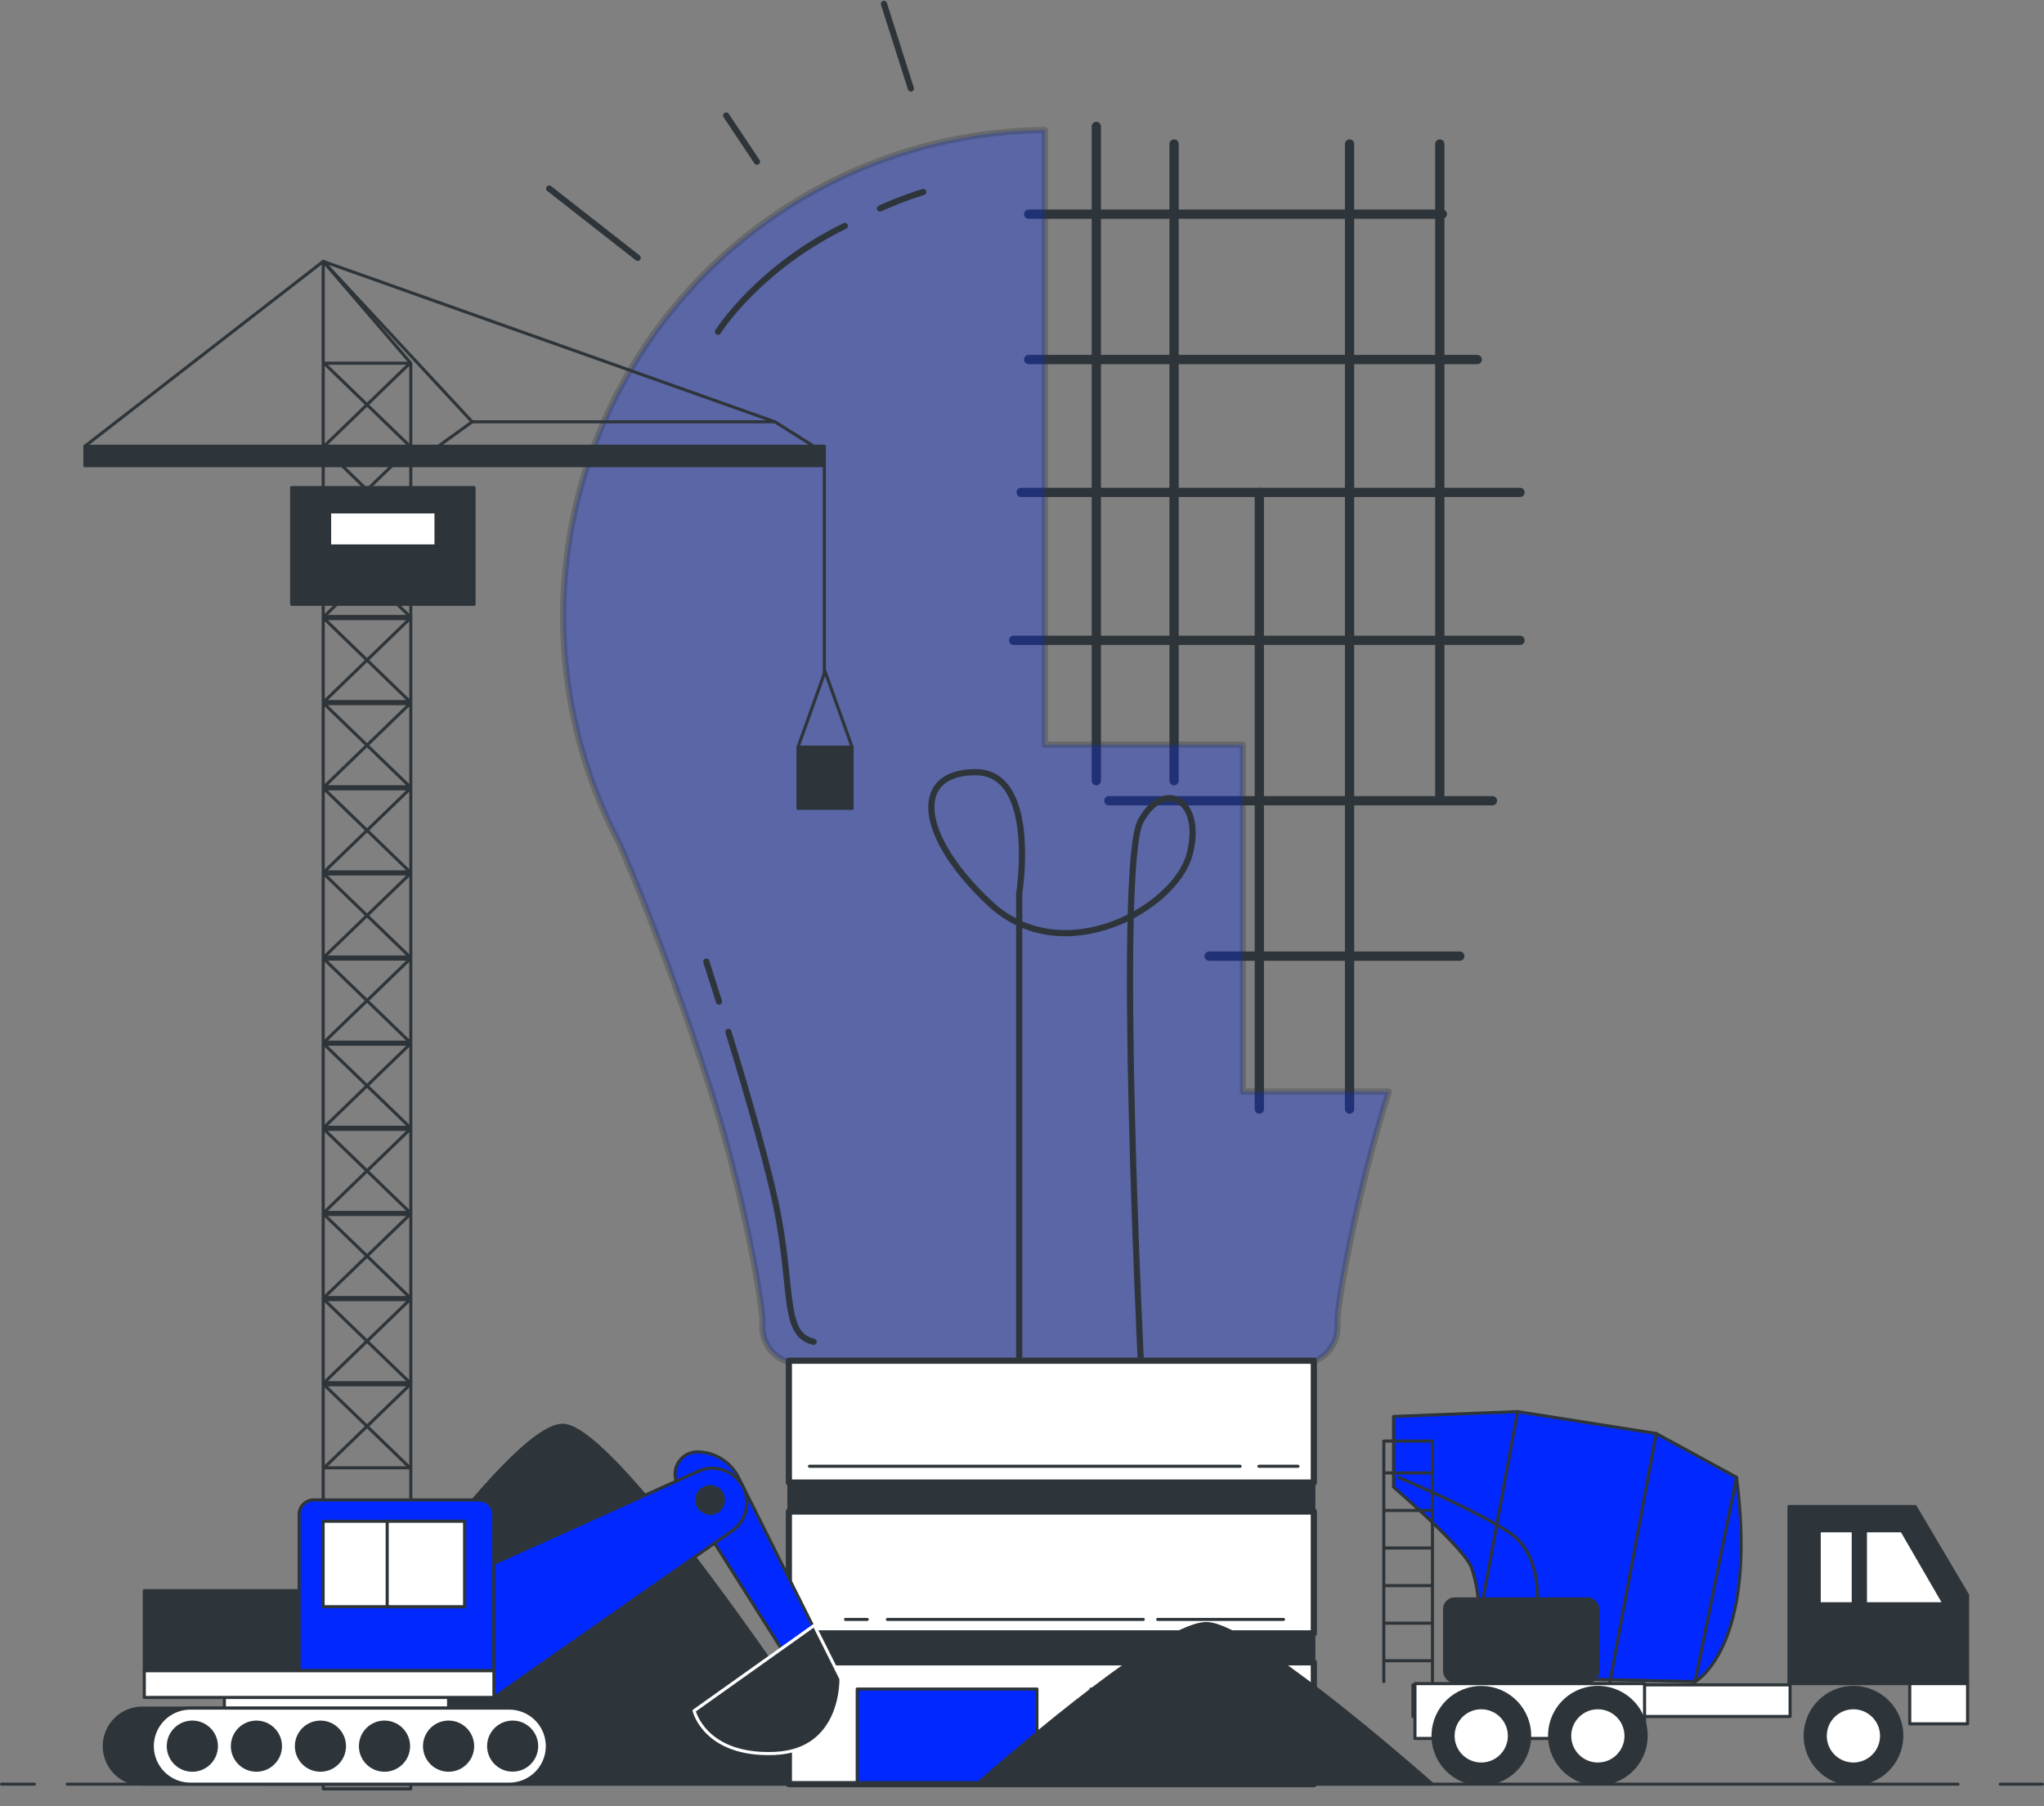 <svg xmlns="http://www.w3.org/2000/svg" width="660.859" height="583.977" viewBox="0 0 660.859 583.977">
  <rect x="0" y="0" width="660.859" height="583.977" fill="#808080" stroke="none"/>
  <g id="Create-bro" transform="translate(-39.74 -52.684)">
    <g id="freepik--Bulb--inject-102" transform="translate(126.167 53.94)">
      <path id="Path_1677" data-name="Path 1677" d="M284.466,462.167c-14.329-21.816-75.5-113.547-93.4-116-17.443-2.391-79.431,90.362-96.2,116Z" transform="translate(-94.87 113.447)" fill="#2e353a" stroke="#2e353a" stroke-linecap="round" stroke-linejoin="round" stroke-width="1"/>
      <line id="Line_359" data-name="Line 359" y2="211.538" transform="translate(268.036 39.621)" fill="none" stroke="#2e353a" stroke-linecap="round" stroke-linejoin="round" stroke-width="3"/>
      <line id="Line_360" data-name="Line 360" y2="205.86" transform="translate(293.171 45.299)" fill="none" stroke="#2e353a" stroke-linecap="round" stroke-linejoin="round" stroke-width="3"/>
      <line id="Line_361" data-name="Line 361" y2="199.395" transform="translate(320.728 157.95)" fill="none" stroke="#2e353a" stroke-linecap="round" stroke-linejoin="round" stroke-width="3"/>
      <line id="Line_362" data-name="Line 362" y2="312.046" transform="translate(349.905 45.299)" fill="none" stroke="#2e353a" stroke-linecap="round" stroke-linejoin="round" stroke-width="3"/>
      <line id="Line_363" data-name="Line 363" y2="211.538" transform="translate(379.082 45.299)" fill="none" stroke="#2e353a" stroke-linecap="round" stroke-linejoin="round" stroke-width="3"/>
      <line id="Line_364" data-name="Line 364" x2="133.743" transform="translate(246.157 67.98)" fill="none" stroke="#2e353a" stroke-linecap="round" stroke-linejoin="round" stroke-width="3"/>
      <line id="Line_365" data-name="Line 365" x2="145.036" transform="translate(246.157 114.994)" fill="none" stroke="#2e353a" stroke-linecap="round" stroke-linejoin="round" stroke-width="3"/>
      <line id="Line_366" data-name="Line 366" x2="161.284" transform="translate(243.735 157.95)" fill="none" stroke="#2e353a" stroke-linecap="round" stroke-linejoin="round" stroke-width="3"/>
      <line id="Line_367" data-name="Line 367" x2="163.722" transform="translate(241.297 205.781)" fill="none" stroke="#2e353a" stroke-linecap="round" stroke-linejoin="round" stroke-width="3"/>
      <line id="Line_368" data-name="Line 368" x2="124.007" transform="translate(272.094 257.639)" fill="none" stroke="#2e353a" stroke-linecap="round" stroke-linejoin="round" stroke-width="3"/>
      <line id="Line_369" data-name="Line 369" x2="81.051" transform="translate(304.511 307.893)" fill="none" stroke="#2e353a" stroke-linecap="round" stroke-linejoin="round" stroke-width="3"/>
      <line id="Line_370" data-name="Line 370" x2="28.611" y2="22.398" transform="translate(91.133 59.707)" fill="none" stroke="#2e353a" stroke-linecap="round" stroke-linejoin="round" stroke-width="2"/>
      <line id="Line_371" data-name="Line 371" x2="9.956" y2="14.927" transform="translate(148.355 36.082)" fill="none" stroke="#2e353a" stroke-linecap="round" stroke-linejoin="round" stroke-width="2"/>
      <line id="Line_372" data-name="Line 372" x2="8.714" y2="27.368" transform="translate(199.364)" fill="none" stroke="#2e353a" stroke-linecap="round" stroke-linejoin="round" stroke-width="2"/>
      <path id="Path_1678" data-name="Path 1678" d="M422.627,390.777H375.44V278.583H311.423V79.88a157.289,157.289,0,0,0-137.5,230.79c5.128,11.938,17.176,41.178,29.24,78.991,11.152,34.9,16.971,69.994,16.971,75.294v1.573A11.765,11.765,0,0,0,231.882,478.7h162.4a11.781,11.781,0,0,0,11.75-12.174v-1.573C406,459.717,411.711,425.3,422.627,390.777Z" transform="translate(-60.028 -39.079)" fill="#0129ff" stroke="#2e353a" stroke-linecap="round" stroke-linejoin="round" stroke-width="2" opacity="0.3"/>
      <path id="Path_1679" data-name="Path 1679" d="M220.81,97.942a126.32,126.32,0,0,1,13.983-5.332" transform="translate(-22.72 -31.786)" fill="none" stroke="#2e353a" stroke-linecap="round" stroke-linejoin="round" stroke-width="2"/>
      <path id="Path_1680" data-name="Path 1680" d="M187.51,133.8s12.819-20.448,40.99-34.21" transform="translate(-41.798 -27.788)" fill="none" stroke="#2e353a" stroke-linecap="round" stroke-linejoin="round" stroke-width="2"/>
      <path id="Path_1681" data-name="Path 1681" d="M189.65,265.26c5.835,19.063,13.558,45.472,16.232,60.226,4.53,24.883,1.573,37.749,11.325,39.967" transform="translate(-40.572 67.123)" fill="none" stroke="#2e353a" stroke-linecap="round" stroke-linejoin="round" stroke-width="2"/>
      <path id="Path_1682" data-name="Path 1682" d="M185.11,250.8s1.573,5.112,4.105,12.945" transform="translate(-43.172 58.839)" fill="none" stroke="#2e353a" stroke-linecap="round" stroke-linejoin="round" stroke-width="2"/>
      <path id="Path_1683" data-name="Path 1683" d="M259.763,401.56V251.192s6.292-39.322-14.156-39.322-18.875,20.448,4.719,42.468,59.77,1.573,64.488-15.729-7.864-25.166-15.729-11.01,0,174.591,0,174.591" transform="translate(-16.673 36.536)" fill="none" stroke="#2e353a" stroke-linecap="round" stroke-linejoin="round" stroke-width="2"/>
      <rect id="Rectangle_596" data-name="Rectangle 596" width="169.73" height="39.385" transform="translate(168.629 438.71)" fill="#fff" stroke="#2e353a" stroke-linecap="round" stroke-linejoin="round" stroke-width="2"/>
      <rect id="Rectangle_597" data-name="Rectangle 597" width="169.73" height="39.385" transform="translate(168.629 487.47)" fill="#fff" stroke="#2e353a" stroke-linecap="round" stroke-linejoin="round" stroke-width="2"/>
      <rect id="Rectangle_598" data-name="Rectangle 598" width="169.73" height="9.374" transform="translate(168.629 478.095)" fill="#2e353a" stroke="#2e353a" stroke-linecap="round" stroke-linejoin="round" stroke-width="1"/>
      <rect id="Rectangle_599" data-name="Rectangle 599" width="169.73" height="39.385" transform="translate(168.629 536.229)" fill="#fff" stroke="#2e353a" stroke-linecap="round" stroke-linejoin="round" stroke-width="2"/>
      <line id="Line_373" data-name="Line 373" x2="12.615" transform="translate(320.602 472.826)" fill="none" stroke="#2e353a" stroke-linecap="round" stroke-linejoin="round" stroke-width="1"/>
      <line id="Line_374" data-name="Line 374" x2="139.232" transform="translate(175.299 472.826)" fill="none" stroke="#2e353a" stroke-linecap="round" stroke-linejoin="round" stroke-width="1"/>
      <line id="Line_375" data-name="Line 375" x2="40.659" transform="translate(287.886 522.357)" fill="none" stroke="#2e353a" stroke-linecap="round" stroke-linejoin="round" stroke-width="1"/>
      <line id="Line_376" data-name="Line 376" x2="82.718" transform="translate(200.496 522.357)" fill="none" stroke="#2e353a" stroke-linecap="round" stroke-linejoin="round" stroke-width="1"/>
      <line id="Line_377" data-name="Line 377" x2="6.999" transform="translate(186.954 522.357)" fill="none" stroke="#2e353a" stroke-linecap="round" stroke-linejoin="round" stroke-width="1"/>
      <rect id="Rectangle_600" data-name="Rectangle 600" width="169.73" height="9.374" transform="translate(168.629 526.855)" fill="#2e353a" stroke="#2e353a" stroke-linecap="round" stroke-linejoin="round" stroke-width="1"/>
      <rect id="Rectangle_601" data-name="Rectangle 601" width="58.103" height="30.247" transform="translate(190.729 544.865)" fill="#0129ff" stroke="#2e353a" stroke-linecap="round" stroke-linejoin="round" stroke-width="1"/>
      <rect id="Rectangle_602" data-name="Rectangle 602" width="58.103" height="30.247" transform="translate(266.337 544.865)" fill="#0129ff" stroke="#2e353a" stroke-linecap="round" stroke-linejoin="round" stroke-width="1"/>
    </g>
    <g id="freepik--Ground--inject-102" transform="translate(40.24 577.628)">
      <path id="Path_1684" data-name="Path 1684" d="M388,438.813c-11.136-9.768-58.685-50.836-72.526-51.905-13.558-1.085-61.689,40.455-74.712,51.905Z" transform="translate(74.636 -386.887)" fill="#2e353a" stroke="#2e353a" stroke-linecap="round" stroke-linejoin="round" stroke-width="1"/>
      <line id="Line_378" data-name="Line 378" x2="13.653" transform="translate(646.206 51.926)" fill="#fff" stroke="#2e353a" stroke-linecap="round" stroke-linejoin="round" stroke-width="1"/>
      <line id="Line_379" data-name="Line 379" x2="611.319" transform="translate(21.234 51.926)" fill="#fff" stroke="#2e353a" stroke-linecap="round" stroke-linejoin="round" stroke-width="1"/>
      <line id="Line_380" data-name="Line 380" x2="10.617" transform="translate(0 51.926)" fill="#fff" stroke="#2e353a" stroke-linecap="round" stroke-linejoin="round" stroke-width="1"/>
    </g>
    <g id="freepik--Trucks--inject-102" transform="translate(67.184 137.193)">
      <path id="Path_1685" data-name="Path 1685" d="M448.476,362.83H407.66v57.253H465.4V391.457Z" transform="translate(143.307 39.767)" fill="#2e353a" stroke="#2e353a" stroke-linecap="round" stroke-linejoin="round" stroke-width="1"/>
      <rect id="Rectangle_603" data-name="Rectangle 603" width="18.702" height="13.008" transform="translate(590.007 459.85)" fill="#fff" stroke="#2e353a" stroke-linecap="round" stroke-linejoin="round" stroke-width="1"/>
      <path id="Path_1686" data-name="Path 1686" d="M423.889,430.615s20.448-11.01,13.37-66.061L411.306,350.4l-44.827-7.078-40.109,1.573V367.7s22.807,19.661,25.166,25.953a43.6,43.6,0,0,1,2.359,13.37v22.02Z" transform="translate(96.737 28.59)" fill="#0129ff" stroke="#2e353a" stroke-linecap="round" stroke-linejoin="round" stroke-width="1"/>
      <line id="Line_381" data-name="Line 381" x1="13.37" y2="66.061" transform="translate(520.626 393.144)" fill="none" stroke="#2e353a" stroke-linecap="round" stroke-linejoin="round" stroke-width="1"/>
      <line id="Line_382" data-name="Line 382" x1="14.942" y2="80.217" transform="translate(493.101 378.988)" fill="none" stroke="#2e353a" stroke-linecap="round" stroke-linejoin="round" stroke-width="1"/>
      <line id="Line_383" data-name="Line 383" x1="11.01" y2="59.77" transform="translate(452.206 371.91)" fill="none" stroke="#2e353a" stroke-linecap="round" stroke-linejoin="round" stroke-width="1"/>
      <path id="Path_1687" data-name="Path 1687" d="M327.37,356.82s25.953,11.01,36.176,18.088,8.651,22.02,8.651,22.02" transform="translate(97.31 36.324)" fill="none" stroke="#2e353a" stroke-linecap="round" stroke-linejoin="round" stroke-width="1"/>
      <rect id="Rectangle_604" data-name="Rectangle 604" width="121.946" height="10.224" transform="translate(429.383 460.259)" fill="#fff" stroke="#2e353a" stroke-linecap="round" stroke-linejoin="round" stroke-width="1"/>
      <path id="Path_1688" data-name="Path 1688" d="M423.37,391.413h25.465L435.167,367.82h-11.8Z" transform="translate(152.308 42.625)" fill="#fff" stroke="#2e353a" stroke-linecap="round" stroke-linejoin="round" stroke-width="1"/>
      <rect id="Rectangle_605" data-name="Rectangle 605" width="11.01" height="23.593" transform="translate(560.735 410.445)" fill="#fff" stroke="#2e353a" stroke-linecap="round" stroke-linejoin="round" stroke-width="1"/>
      <rect id="Rectangle_606" data-name="Rectangle 606" width="74.24" height="17.726" transform="translate(430.028 459.85)" fill="#fff" stroke="#2e353a" stroke-linecap="round" stroke-linejoin="round" stroke-width="1"/>
      <circle id="Ellipse_88" data-name="Ellipse 88" cx="15.619" cy="15.619" r="15.619" transform="translate(553.673 464.111) rotate(-10.24)" fill="#2e353a" stroke="#2e353a" stroke-linecap="round" stroke-linejoin="round" stroke-width="1"/>
      <circle id="Ellipse_89" data-name="Ellipse 89" cx="9.107" cy="9.107" r="9.107" transform="translate(562.685 467.651)" fill="#fff" stroke="#2e353a" stroke-linecap="round" stroke-linejoin="round" stroke-width="1"/>
      <circle id="Ellipse_90" data-name="Ellipse 90" cx="15.619" cy="15.619" r="15.619" transform="translate(433.4 464.071) rotate(-10.04)" fill="#2e353a" stroke="#2e353a" stroke-linecap="round" stroke-linejoin="round" stroke-width="1"/>
      <circle id="Ellipse_91" data-name="Ellipse 91" cx="9.107" cy="9.107" r="9.107" transform="translate(442.359 467.651)" fill="#fff" stroke="#2e353a" stroke-linecap="round" stroke-linejoin="round" stroke-width="1"/>
      <circle id="Ellipse_92" data-name="Ellipse 92" cx="15.619" cy="15.619" r="15.619" transform="translate(467.107 475.752) rotate(-42.56)" fill="#2e353a" stroke="#2e353a" stroke-linecap="round" stroke-linejoin="round" stroke-width="1"/>
      <circle id="Ellipse_93" data-name="Ellipse 93" cx="9.107" cy="9.107" r="9.107" transform="translate(480.062 467.651)" fill="#fff" stroke="#2e353a" stroke-linecap="round" stroke-linejoin="round" stroke-width="1"/>
      <rect id="Rectangle_607" data-name="Rectangle 607" width="49.546" height="26.739" rx="3.25" transform="translate(439.623 432.466)" fill="#2e353a" stroke="#2e353a" stroke-linecap="round" stroke-linejoin="round" stroke-width="1"/>
      <path id="Path_1689" data-name="Path 1689" d="M324.37,427.149V349.37H340.1v77.779" transform="translate(95.591 32.056)" fill="none" stroke="#2e353a" stroke-linecap="round" stroke-linejoin="round" stroke-width="1"/>
      <line id="Line_384" data-name="Line 384" x2="15.446" transform="translate(420.072 391.728)" fill="none" stroke="#2e353a" stroke-linecap="round" stroke-linejoin="round" stroke-width="1"/>
      <line id="Line_385" data-name="Line 385" x2="15.446" transform="translate(420.072 403.871)" fill="none" stroke="#2e353a" stroke-linecap="round" stroke-linejoin="round" stroke-width="1"/>
      <line id="Line_386" data-name="Line 386" x2="15.446" transform="translate(420.072 416.013)" fill="none" stroke="#2e353a" stroke-linecap="round" stroke-linejoin="round" stroke-width="1"/>
      <line id="Line_387" data-name="Line 387" x2="15.446" transform="translate(420.072 428.172)" fill="none" stroke="#2e353a" stroke-linecap="round" stroke-linejoin="round" stroke-width="1"/>
      <line id="Line_388" data-name="Line 388" x2="15.446" transform="translate(420.072 440.315)" fill="none" stroke="#2e353a" stroke-linecap="round" stroke-linejoin="round" stroke-width="1"/>
      <line id="Line_389" data-name="Line 389" x2="15.446" transform="translate(420.072 452.457)" fill="none" stroke="#2e353a" stroke-linecap="round" stroke-linejoin="round" stroke-width="1"/>
      <path id="Path_1690" data-name="Path 1690" d="M134.672,600.757H106.36V106.87l28.312,32.921Z" transform="translate(-29.304 -106.87)" fill="none" stroke="#2e353a" stroke-linecap="round" stroke-linejoin="round" stroke-width="1"/>
      <path id="Path_1691" data-name="Path 1691" d="M106.54,364.649H134.3L106.54,337.8H134.3Z" transform="translate(-29.201 25.427)" fill="none" stroke="#2e353a" stroke-linecap="round" stroke-linejoin="round" stroke-width="1"/>
      <path id="Path_1692" data-name="Path 1692" d="M106.54,347.149H134.3L106.54,320.3H134.3Z" transform="translate(-29.201 15.402)" fill="none" stroke="#2e353a" stroke-linecap="round" stroke-linejoin="round" stroke-width="1"/>
      <path id="Path_1693" data-name="Path 1693" d="M106.54,329.649H134.3L106.54,302.8H134.3Z" transform="translate(-29.201 5.376)" fill="none" stroke="#2e353a" stroke-linecap="round" stroke-linejoin="round" stroke-width="1"/>
      <path id="Path_1694" data-name="Path 1694" d="M106.54,312.149H134.3L106.54,285.3H134.3Z" transform="translate(-29.201 -4.649)" fill="none" stroke="#2e353a" stroke-linecap="round" stroke-linejoin="round" stroke-width="1"/>
      <path id="Path_1695" data-name="Path 1695" d="M106.54,294.649H134.3L106.54,267.8H134.3Z" transform="translate(-29.201 -14.675)" fill="none" stroke="#2e353a" stroke-linecap="round" stroke-linejoin="round" stroke-width="1"/>
      <path id="Path_1696" data-name="Path 1696" d="M106.54,277.149H134.3L106.54,250.3H134.3Z" transform="translate(-29.201 -24.7)" fill="none" stroke="#2e353a" stroke-linecap="round" stroke-linejoin="round" stroke-width="1"/>
      <path id="Path_1697" data-name="Path 1697" d="M106.54,259.649H134.3L106.54,232.8H134.3Z" transform="translate(-29.201 -34.726)" fill="none" stroke="#2e353a" stroke-linecap="round" stroke-linejoin="round" stroke-width="1"/>
      <path id="Path_1698" data-name="Path 1698" d="M106.54,242.149H134.3L106.54,215.3H134.3Z" transform="translate(-29.201 -44.752)" fill="none" stroke="#2e353a" stroke-linecap="round" stroke-linejoin="round" stroke-width="1"/>
      <path id="Path_1699" data-name="Path 1699" d="M106.54,224.649H134.3L106.54,197.8H134.3Z" transform="translate(-29.201 -54.777)" fill="none" stroke="#2e353a" stroke-linecap="round" stroke-linejoin="round" stroke-width="1"/>
      <path id="Path_1700" data-name="Path 1700" d="M106.54,207.149H134.3L106.54,180.3H134.3Z" transform="translate(-29.201 -64.803)" fill="none" stroke="#2e353a" stroke-linecap="round" stroke-linejoin="round" stroke-width="1"/>
      <path id="Path_1701" data-name="Path 1701" d="M106.54,189.649H134.3L106.54,162.8H134.3Z" transform="translate(-29.201 -74.828)" fill="none" stroke="#2e353a" stroke-linecap="round" stroke-linejoin="round" stroke-width="1"/>
      <path id="Path_1702" data-name="Path 1702" d="M106.54,172.149H134.3L106.54,145.3H134.3Z" transform="translate(-29.201 -84.854)" fill="none" stroke="#2e353a" stroke-linecap="round" stroke-linejoin="round" stroke-width="1"/>
      <path id="Path_1703" data-name="Path 1703" d="M106.54,154.649H134.3L106.54,127.8H134.3Z" transform="translate(-29.201 -94.879)" fill="none" stroke="#2e353a" stroke-linecap="round" stroke-linejoin="round" stroke-width="1"/>
      <path id="Path_1704" data-name="Path 1704" d="M252.93,148.485l-13.716-8.635H141.334l-11.954,8.635Z" transform="translate(-16.116 -87.976)" fill="none" stroke="#2e353a" stroke-linecap="round" stroke-linejoin="round" stroke-width="1"/>
      <rect id="Rectangle_608" data-name="Rectangle 608" width="239.079" height="6.292" transform="translate(0 59.77)" fill="#2e353a" stroke="#2e353a" stroke-linecap="round" stroke-linejoin="round" stroke-width="1"/>
      <path id="Path_1705" data-name="Path 1705" d="M252.4,158.744,106.36,106.87l48.162,51.874" transform="translate(-29.304 -106.87)" fill="none" stroke="#2e353a" stroke-linecap="round" stroke-linejoin="round" stroke-width="1"/>
      <line id="Line_390" data-name="Line 390" x1="77.072" y2="59.77" transform="translate(0)" fill="none" stroke="#2e353a" stroke-linecap="round" stroke-linejoin="round" stroke-width="1"/>
      <rect id="Rectangle_609" data-name="Rectangle 609" width="58.983" height="37.749" transform="translate(66.848 73.139)" fill="#2e353a" stroke="#2e353a" stroke-linecap="round" stroke-linejoin="round" stroke-width="1"/>
      <rect id="Rectangle_610" data-name="Rectangle 610" width="34.399" height="11.01" transform="translate(79.132 81.004)" fill="#fff" stroke="#2e353a" stroke-linecap="round" stroke-linejoin="round" stroke-width="1"/>
      <line id="Line_391" data-name="Line 391" y2="67.823" transform="translate(239.079 66.061)" fill="#fff" stroke="#2e353a" stroke-linecap="round" stroke-linejoin="round" stroke-width="1"/>
      <rect id="Rectangle_611" data-name="Rectangle 611" width="17.475" height="19.803" transform="translate(230.57 157.053)" fill="#2e353a" stroke="#2e353a" stroke-linecap="round" stroke-linejoin="round" stroke-width="1"/>
      <path id="Path_1706" data-name="Path 1706" d="M203.96,215.628l8.745-24.458,8.745,24.458" transform="translate(26.61 -58.575)" fill="none" stroke="#2e353a" stroke-linecap="round" stroke-linejoin="round" stroke-width="1"/>
      <path id="Path_1707" data-name="Path 1707" d="M179.81,362.689l37.749,59.675L227,415.459,199.219,359.9a15.021,15.021,0,0,0-13.448-8.3h0a7.22,7.22,0,0,0-5.961,11.089Z" transform="translate(12.13 33.333)" fill="#0129ff" stroke="#2e353a" stroke-linecap="round" stroke-linejoin="round" stroke-width="1"/>
      <path id="Path_1708" data-name="Path 1708" d="M221.435,387.26,182.6,414.88s3.46,14.659,25.89,13.794,21.58-24.16,21.58-24.16Z" transform="translate(14.373 53.762)" fill="#2e353a" stroke="#fff" stroke-linecap="round" stroke-linejoin="round" stroke-width="1"/>
      <path id="Path_1709" data-name="Path 1709" d="M138.71,387.641l70.34-31.694a11.136,11.136,0,0,1,13.527,3.539h0A11.12,11.12,0,0,1,220,375.215l-76.961,53.871Z" transform="translate(-10.771 35.262)" fill="#0129ff" stroke="#2e353a" stroke-linecap="round" stroke-linejoin="round" stroke-width="1"/>
      <rect id="Rectangle_612" data-name="Rectangle 612" width="72.494" height="11.215" transform="translate(45.095 461.737)" fill="#fff" stroke="#2e353a" stroke-linecap="round" stroke-linejoin="round" stroke-width="1"/>
      <rect id="Rectangle_613" data-name="Rectangle 613" width="62.994" height="25.89" transform="translate(19.205 429.808)" fill="#2e353a" stroke="#2e353a" stroke-linecap="round" stroke-linejoin="round" stroke-width="1"/>
      <path id="Path_1710" data-name="Path 1710" d="M106.144,361.47h53.478a4.719,4.719,0,0,1,4.719,4.719v50.49H101.41v-50.49a4.719,4.719,0,0,1,4.734-4.719Z" transform="translate(-32.14 38.988)" fill="#0129ff" stroke="#2e353a" stroke-linecap="round" stroke-linejoin="round" stroke-width="1"/>
      <path id="Path_1711" data-name="Path 1711" d="M73.644,428.854H176.779a12.284,12.284,0,0,0,12.284-12.284h0a12.3,12.3,0,0,0-12.284-12.3H73.644a12.3,12.3,0,0,0-12.284,12.3h0A12.284,12.284,0,0,0,73.644,428.854Z" transform="translate(-55.084 63.507)" fill="#2e353a" stroke="#2e353a" stroke-linecap="round" stroke-linejoin="round" stroke-width="1"/>
      <path id="Path_1712" data-name="Path 1712" d="M83.53,428.854H186.649a12.3,12.3,0,0,0,12.3-12.284h0a12.3,12.3,0,0,0-12.3-12.3H83.53a12.3,12.3,0,0,0-12.3,12.3h0A12.3,12.3,0,0,0,83.53,428.854Z" transform="translate(-49.43 63.507)" fill="#fff" stroke="#2e353a" stroke-linecap="round" stroke-linejoin="round" stroke-width="1"/>
      <rect id="Rectangle_614" data-name="Rectangle 614" width="113.044" height="8.635" transform="translate(19.205 455.698)" fill="#fff" stroke="#2e353a" stroke-linecap="round" stroke-linejoin="round" stroke-width="1"/>
      <path id="Path_1713" data-name="Path 1713" d="M90.06,414.92a7.77,7.77,0,1,1-7.77-7.77,7.77,7.77,0,0,1,7.77,7.77Z" transform="translate(-47.545 65.157)" fill="#2e353a" stroke="#2e353a" stroke-linecap="round" stroke-linejoin="round" stroke-width="1"/>
      <circle id="Ellipse_94" data-name="Ellipse 94" cx="7.77" cy="7.77" r="7.77" transform="translate(47.69 472.307)" fill="#2e353a" stroke="#2e353a" stroke-linecap="round" stroke-linejoin="round" stroke-width="1"/>
      <circle id="Ellipse_95" data-name="Ellipse 95" cx="7.77" cy="7.77" r="7.77" transform="translate(68.389 472.307)" fill="#2e353a" stroke="#2e353a" stroke-linecap="round" stroke-linejoin="round" stroke-width="1"/>
      <path id="Path_1714" data-name="Path 1714" d="M129.56,414.92a7.77,7.77,0,1,1-7.77-7.77,7.77,7.77,0,0,1,7.77,7.77Z" transform="translate(-24.916 65.157)" fill="#2e353a" stroke="#2e353a" stroke-linecap="round" stroke-linejoin="round" stroke-width="1"/>
      <path id="Path_1715" data-name="Path 1715" d="M142.73,414.92a7.77,7.77,0,1,1-7.77-7.77,7.77,7.77,0,0,1,7.77,7.77Z" transform="translate(-17.371 65.157)" fill="#2e353a" stroke="#2e353a" stroke-linecap="round" stroke-linejoin="round" stroke-width="1"/>
      <path id="Path_1716" data-name="Path 1716" d="M155.89,414.92a7.754,7.754,0,1,1-2.266-5.493,7.77,7.77,0,0,1,2.266,5.493Z" transform="translate(-9.832 65.157)" fill="#2e353a" stroke="#2e353a" stroke-linecap="round" stroke-linejoin="round" stroke-width="1"/>
      <path id="Path_1717" data-name="Path 1717" d="M191.791,363.046a4.31,4.31,0,1,0-1.257,3.057,4.326,4.326,0,0,0,1.257-3.057Z" transform="translate(14.682 37.412)" fill="#2e353a" stroke="#2e353a" stroke-linecap="round" stroke-linejoin="round" stroke-width="1"/>
      <rect id="Rectangle_615" data-name="Rectangle 615" width="45.74" height="27.62" transform="translate(77.024 407.363)" fill="#fff" stroke="#2e353a" stroke-linecap="round" stroke-linejoin="round" stroke-width="1"/>
      <rect id="Rectangle_616" data-name="Rectangle 616" width="25.025" height="27.62" transform="translate(97.739 407.363)" fill="#fff" stroke="#2e353a" stroke-linecap="round" stroke-linejoin="round" stroke-width="1"/>
    </g>
  </g>
</svg>
